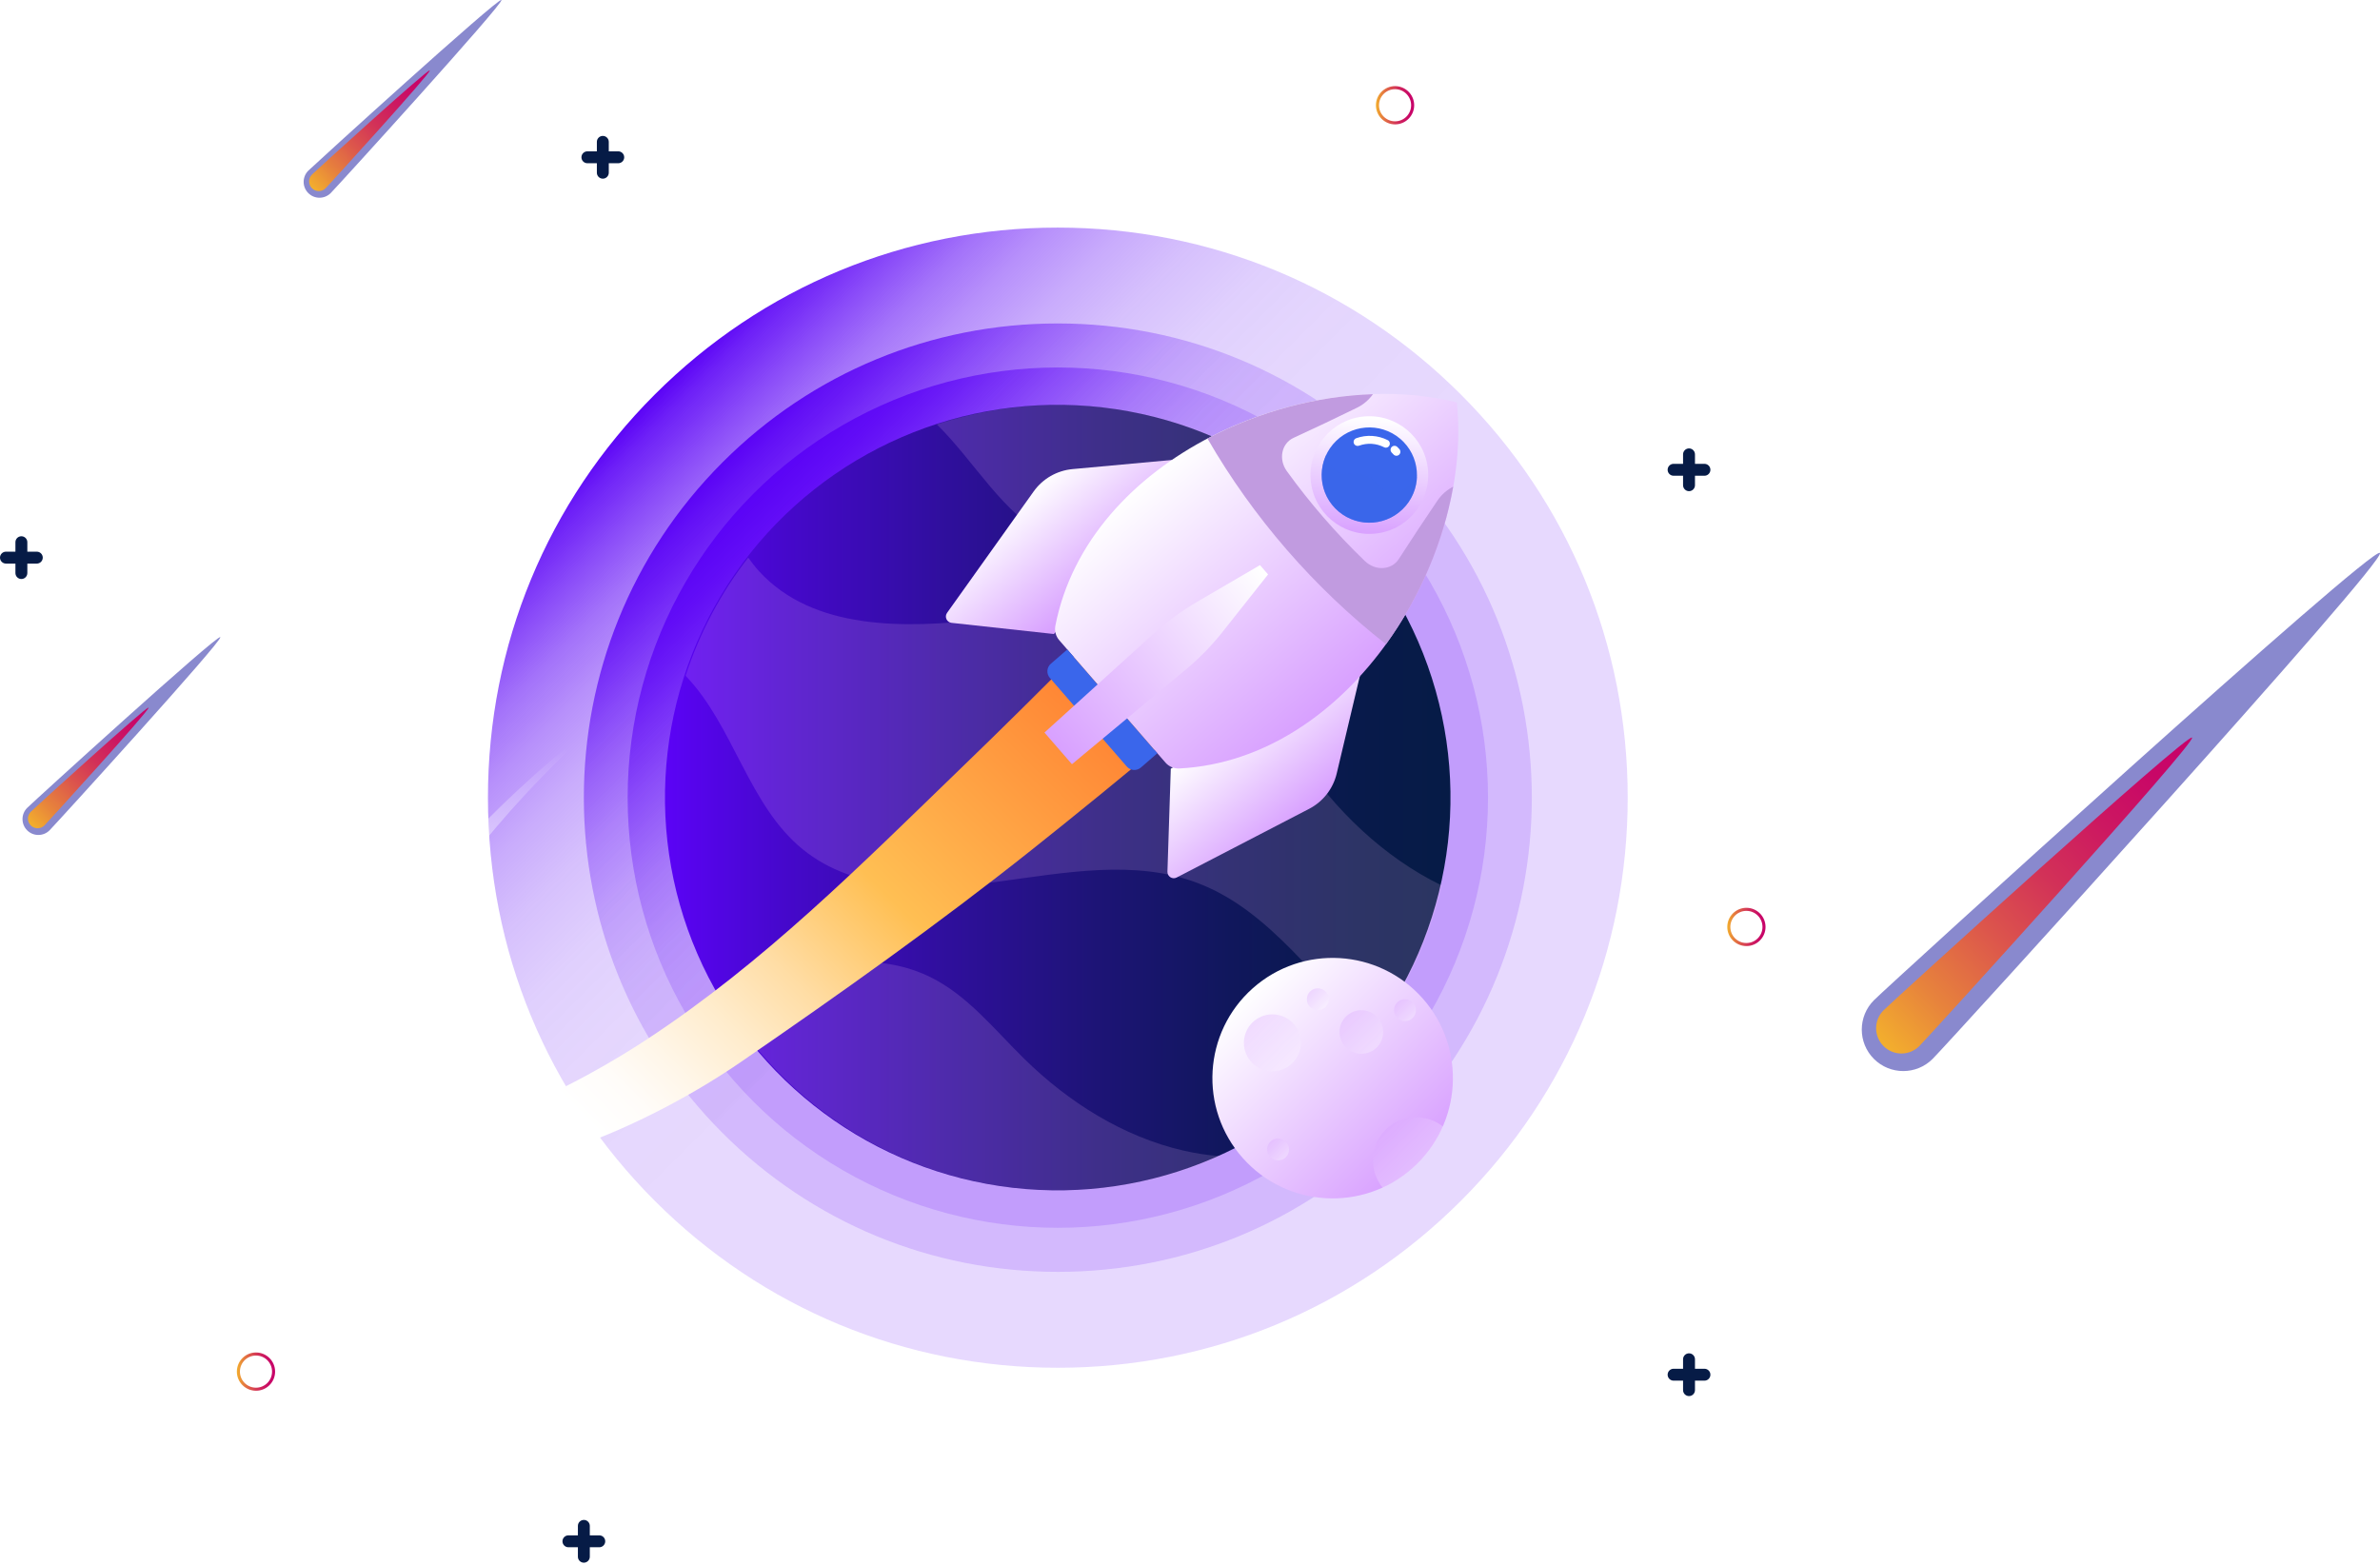 <?xml version="1.0" encoding="UTF-8"?><svg xmlns="http://www.w3.org/2000/svg" xmlns:xlink="http://www.w3.org/1999/xlink" viewBox="0 0 623.4 409.94"><defs><style>.cls-1{stroke:url(#linear-gradient-9);}.cls-1,.cls-2,.cls-3{fill:none;stroke-miterlimit:10;stroke-width:.8px;}.cls-4{fill:url(#linear-gradient);}.cls-2{stroke:url(#linear-gradient-10);}.cls-3{stroke:url(#linear-gradient-11);}.cls-5,.cls-6{fill:#fff;}.cls-7{fill:#061b46;}.cls-8,.cls-9{fill:#3a66eb;}.cls-6{opacity:.45;}.cls-6,.cls-10{mix-blend-mode:soft-light;}.cls-11{fill:#c19be0;}.cls-11,.cls-12,.cls-9{mix-blend-mode:multiply;}.cls-13{filter:url(#drop-shadow-1);}.cls-9{opacity:.5;}.cls-10{fill:#8989ce;}.cls-14{fill:url(#Degradado_sin_nombre_1263-7);}.cls-14,.cls-15,.cls-16,.cls-17,.cls-18,.cls-19{opacity:.3;}.cls-15{fill:url(#Degradado_sin_nombre_1263-8);}.cls-16{fill:url(#Degradado_sin_nombre_1263-4);}.cls-17{fill:url(#Degradado_sin_nombre_1263-3);}.cls-18{fill:url(#Degradado_sin_nombre_1263-5);}.cls-19{fill:url(#Degradado_sin_nombre_1263-6);}.cls-20{fill:url(#linear-gradient-8);}.cls-21{fill:url(#linear-gradient-3);}.cls-22{fill:url(#linear-gradient-4);}.cls-23{fill:url(#linear-gradient-2);}.cls-24{fill:url(#linear-gradient-6);}.cls-25{fill:url(#linear-gradient-7);}.cls-26{fill:url(#linear-gradient-5);}.cls-27{isolation:isolate;}.cls-28{fill:#fcf;mix-blend-mode:overlay;opacity:.15;}.cls-29{fill:url(#Degradado_sin_nombre_1263-2);filter:url(#drop-shadow-2);}.cls-30{fill:url(#Degradado_sin_nombre_1204);}.cls-31{fill:url(#Degradado_sin_nombre_1287);}.cls-32{fill:url(#Degradado_sin_nombre_1263);}.cls-33{fill:url(#Degradado_sin_nombre_1262);}.cls-34{fill:url(#Degradado_sin_nombre_1204-2);}.cls-35{fill:url(#Degradado_sin_nombre_1204-3);}</style><linearGradient id="linear-gradient" x1="1275.93" y1="4390.83" x2="1574.6" y2="4390.83" gradientTransform="translate(2374.04 -3903.62) rotate(45)" gradientUnits="userSpaceOnUse"><stop offset="0" stop-color="#5b03f6"/><stop offset=".02" stop-color="#5b03f6" stop-opacity=".89"/><stop offset=".06" stop-color="#5b03f6" stop-opacity=".72"/><stop offset=".1" stop-color="#5b03f6" stop-opacity=".56"/><stop offset=".14" stop-color="#5b03f6" stop-opacity=".44"/><stop offset=".19" stop-color="#5b03f6" stop-opacity=".33"/><stop offset=".24" stop-color="#5b03f6" stop-opacity=".25"/><stop offset=".3" stop-color="#5b03f6" stop-opacity=".19"/><stop offset=".37" stop-color="#5b03f6" stop-opacity=".16"/><stop offset=".5" stop-color="#5b03f6" stop-opacity=".15"/></linearGradient><linearGradient id="linear-gradient-2" x1="1301.05" y1="4390.83" x2="1549.48" y2="4390.83" gradientTransform="translate(2374.04 -3903.62) rotate(45)" gradientUnits="userSpaceOnUse"><stop offset="0" stop-color="#5b03f6"/><stop offset=".02" stop-color="#5b03f6" stop-opacity=".89"/><stop offset=".06" stop-color="#5b03f6" stop-opacity=".72"/><stop offset=".1" stop-color="#5b03f6" stop-opacity=".56"/><stop offset=".14" stop-color="#5b03f6" stop-opacity=".44"/><stop offset=".19" stop-color="#5b03f6" stop-opacity=".33"/><stop offset=".24" stop-color="#5b03f6" stop-opacity=".25"/><stop offset=".3" stop-color="#5b03f6" stop-opacity=".19"/><stop offset=".37" stop-color="#5b03f6" stop-opacity=".16"/><stop offset=".5" stop-color="#5b03f6" stop-opacity=".15"/></linearGradient><linearGradient id="linear-gradient-3" x1="1312.58" y1="4390.83" x2="1537.94" y2="4390.83" gradientTransform="translate(2374.04 -3903.62) rotate(45)" gradientUnits="userSpaceOnUse"><stop offset="0" stop-color="#5b03f6"/><stop offset=".02" stop-color="#5b03f6" stop-opacity=".89"/><stop offset=".06" stop-color="#5b03f6" stop-opacity=".72"/><stop offset=".1" stop-color="#5b03f6" stop-opacity=".56"/><stop offset=".14" stop-color="#5b03f6" stop-opacity=".44"/><stop offset=".19" stop-color="#5b03f6" stop-opacity=".33"/><stop offset=".24" stop-color="#5b03f6" stop-opacity=".25"/><stop offset=".3" stop-color="#5b03f6" stop-opacity=".19"/><stop offset=".37" stop-color="#5b03f6" stop-opacity=".16"/><stop offset=".5" stop-color="#5b03f6" stop-opacity=".15"/></linearGradient><linearGradient id="linear-gradient-4" x1="174.21" y1="208.94" x2="379.96" y2="208.94" gradientTransform="translate(452.88 -90.27) rotate(83.42)" gradientUnits="userSpaceOnUse"><stop offset="0" stop-color="#5b03f6"/><stop offset=".15" stop-color="#4608cc"/><stop offset=".36" stop-color="#2f0f9c"/><stop offset=".55" stop-color="#1d1476"/><stop offset=".72" stop-color="#10175c"/><stop offset=".88" stop-color="#081a4b"/><stop offset="1" stop-color="#061b46"/></linearGradient><linearGradient id="Degradado_sin_nombre_1287" x1="121.87" y1="322.13" x2="279.32" y2="164.68" gradientTransform="matrix(1, 0, 0, 1, 0, 0)" gradientUnits="userSpaceOnUse"><stop offset="0" stop-color="#fff"/><stop offset=".19" stop-color="#fff"/><stop offset=".25" stop-color="#fffcf9"/><stop offset=".31" stop-color="#fff6e8"/><stop offset=".39" stop-color="#ffeccc"/><stop offset=".48" stop-color="#ffdda5"/><stop offset=".57" stop-color="#ffcb73"/><stop offset=".63" stop-color="#ffbf53"/><stop offset="1" stop-color="#ff7d30"/></linearGradient><linearGradient id="Degradado_sin_nombre_1262" x1="85.7" y1="288.4" x2="172.03" y2="202.07" gradientTransform="matrix(1, 0, 0, 1, 0, 0)" gradientUnits="userSpaceOnUse"><stop offset=".24" stop-color="#fff"/><stop offset=".9" stop-color="#fff" stop-opacity="0"/></linearGradient><filter id="drop-shadow-1" filterUnits="userSpaceOnUse"><feOffset dx="0" dy="0"/><feGaussianBlur result="blur" stdDeviation="6.43"/><feFlood flood-color="#ce3b2c" flood-opacity=".25"/><feComposite in2="blur" operator="in"/><feComposite in="SourceGraphic"/></filter><linearGradient id="Degradado_sin_nombre_1204" x1="1531.15" y1="4411.35" x2="1563.23" y2="4411.35" gradientTransform="translate(2650.08 -3859.58) rotate(49.05)" gradientUnits="userSpaceOnUse"><stop offset="0" stop-color="#fff"/><stop offset="1" stop-color="#d8a0ff"/></linearGradient><linearGradient id="Degradado_sin_nombre_1263" x1="9135.55" y1="4411.34" x2="9167.63" y2="4411.34" gradientTransform="translate(9610.4 4160.63) rotate(-130.95) scale(1 -1)" gradientUnits="userSpaceOnUse"><stop offset="0" stop-color="#d8a0ff"/><stop offset="1" stop-color="#fff"/></linearGradient><linearGradient id="linear-gradient-5" x1="1469.64" y1="4372.09" x2="1545.93" y2="4372.09" gradientTransform="translate(2650.08 -3859.58) rotate(49.05)" gradientUnits="userSpaceOnUse"><stop offset="0" stop-color="#fff"/><stop offset="1" stop-color="#d8a0ff"/></linearGradient><linearGradient id="Degradado_sin_nombre_1263-2" x1="1507.79" y1="4450.61" x2="1507.79" y2="4379.22" gradientTransform="translate(2650.08 -3859.58) rotate(49.05)" xlink:href="#Degradado_sin_nombre_1263"/><filter id="drop-shadow-2" filterUnits="userSpaceOnUse"><feOffset dx="0" dy="0"/><feGaussianBlur result="blur-2" stdDeviation="3.88"/><feFlood flood-color="#8c4dad" flood-opacity=".2"/><feComposite in2="blur-2" operator="in"/><feComposite in="SourceGraphic"/></filter><linearGradient id="Degradado_sin_nombre_1204-2" x1="4139.49" y1="5808.5" x2="4169.96" y2="5813.2" gradientTransform="translate(5807.42 -4494.97) rotate(85.27)" xlink:href="#Degradado_sin_nombre_1204"/><linearGradient id="Degradado_sin_nombre_1204-3" x1="326.8" y1="260.16" x2="371.34" y2="304.7" gradientTransform="translate(275.77 -160.56) rotate(41.63)" xlink:href="#Degradado_sin_nombre_1204"/><linearGradient id="Degradado_sin_nombre_1263-3" x1="328.01" y1="267.9" x2="338.56" y2="278.45" gradientTransform="matrix(1, 0, 0, 1, 0, 0)" xlink:href="#Degradado_sin_nombre_1263"/><linearGradient id="Degradado_sin_nombre_1263-4" x1="343.15" y1="259.72" x2="347.21" y2="263.78" gradientTransform="matrix(1, 0, 0, 1, 0, 0)" xlink:href="#Degradado_sin_nombre_1263"/><linearGradient id="Degradado_sin_nombre_1263-5" x1="365.98" y1="262.59" x2="370.04" y2="266.65" gradientTransform="matrix(1, 0, 0, 1, 0, 0)" xlink:href="#Degradado_sin_nombre_1263"/><linearGradient id="Degradado_sin_nombre_1263-6" x1="332.74" y1="299.07" x2="336.8" y2="303.13" gradientTransform="matrix(1, 0, 0, 1, 0, 0)" xlink:href="#Degradado_sin_nombre_1263"/><linearGradient id="Degradado_sin_nombre_1263-7" x1="352.54" y1="266.29" x2="360.62" y2="274.37" gradientTransform="matrix(1, 0, 0, 1, 0, 0)" xlink:href="#Degradado_sin_nombre_1263"/><linearGradient id="Degradado_sin_nombre_1263-8" x1="362.93" y1="295.98" x2="371.52" y2="304.57" gradientTransform="matrix(1, 0, 0, 1, 0, 0)" xlink:href="#Degradado_sin_nombre_1263"/><linearGradient id="linear-gradient-6" x1="2494.95" y1="-3058.56" x2="2609.24" y2="-3058.56" gradientTransform="translate(891.88 4200.91) rotate(-45)" gradientUnits="userSpaceOnUse"><stop offset="0" stop-color="#f3af2d"/><stop offset=".16" stop-color="#e7833c"/><stop offset=".36" stop-color="#dc554c"/><stop offset=".54" stop-color="#d23158"/><stop offset=".72" stop-color="#cc1761"/><stop offset=".88" stop-color="#c80767"/><stop offset="1" stop-color="#c70269"/></linearGradient><linearGradient id="linear-gradient-7" x1="2192.67" y1="-3442.58" x2="2236.29" y2="-3442.58" gradientTransform="translate(891.88 4200.91) rotate(-45)" gradientUnits="userSpaceOnUse"><stop offset="0" stop-color="#f3af2d"/><stop offset=".16" stop-color="#e7833c"/><stop offset=".36" stop-color="#dc554c"/><stop offset=".54" stop-color="#d23158"/><stop offset=".72" stop-color="#cc1761"/><stop offset=".88" stop-color="#c80767"/><stop offset="1" stop-color="#c70269"/></linearGradient><linearGradient id="linear-gradient-8" x1="2362.78" y1="-3508.53" x2="2406.4" y2="-3508.53" gradientTransform="translate(891.88 4200.91) rotate(-45)" gradientUnits="userSpaceOnUse"><stop offset="0" stop-color="#f3af2d"/><stop offset=".16" stop-color="#e7833c"/><stop offset=".36" stop-color="#dc554c"/><stop offset=".54" stop-color="#d23158"/><stop offset=".72" stop-color="#cc1761"/><stop offset=".88" stop-color="#c80767"/><stop offset="1" stop-color="#c70269"/></linearGradient><linearGradient id="linear-gradient-9" x1="62.04" y1="359.29" x2="72.07" y2="359.29" gradientTransform="matrix(1, 0, 0, 1, 0, 0)" gradientUnits="userSpaceOnUse"><stop offset="0" stop-color="#f3af2d"/><stop offset=".16" stop-color="#e7833c"/><stop offset=".36" stop-color="#dc554c"/><stop offset=".55" stop-color="#d23158"/><stop offset=".72" stop-color="#cc1761"/><stop offset=".88" stop-color="#c80767"/><stop offset="1" stop-color="#c70269"/></linearGradient><linearGradient id="linear-gradient-10" x1="452.43" y1="242.81" x2="462.46" y2="242.81" xlink:href="#linear-gradient-9"/><linearGradient id="linear-gradient-11" x1="360.39" y1="27.57" x2="370.42" y2="27.57" xlink:href="#linear-gradient-9"/></defs><g class="cls-27"><g id="Layer_1"><g><path class="cls-4" d="M277.08,358.28c-39.89,0-77.39-15.53-105.59-43.74-28.17-28.17-43.68-65.67-43.68-105.59s15.51-77.42,43.68-105.59c28.2-28.2,65.7-43.74,105.59-43.74s77.39,15.53,105.59,43.74c28.17,28.17,43.68,65.67,43.68,105.59s-15.51,77.42-43.68,105.59c-28.2,28.2-65.7,43.74-105.59,43.74Z"/><path class="cls-23" d="M277.08,333.16c-33.18,0-64.37-12.92-87.83-36.38-48.43-48.43-48.43-127.23,0-175.67,23.46-23.46,54.65-36.38,87.83-36.38s64.37,12.92,87.83,36.38c48.43,48.43,48.43,127.23,0,175.67-23.46,23.46-54.65,36.38-87.83,36.38Z"/><circle class="cls-21" cx="277.08" cy="208.94" r="112.68"/><circle class="cls-22" cx="277.08" cy="208.94" r="102.88" transform="translate(37.74 460.24) rotate(-83.42)"/><g><path class="cls-28" d="M313.92,231.39c-16.56-6.38-35.03-2.76-52.61-.43-17.59,2.33-37.24,2.72-51.02-8.46-14.29-11.6-18.05-32.3-30.71-45.49,3.69-11.31,9.28-21.75,16.4-30.95,.89,1.24,1.83,2.46,2.87,3.6,14.12,15.44,38.22,15.03,58.99,12.54,20.77-2.5,44.02-5.3,60.64,7.42,9.52,7.28,15.03,18.46,21.72,28.42,9.5,14.15,22.14,26.46,37.44,33.91-3.27,14.31-9.5,27.49-18.05,38.83-15.1-13.71-26.75-32.1-45.67-39.39Z"/><path class="cls-28" d="M188.19,260.19c18.05-6.06,38.14-12.61,55.24-4.37,9.94,4.79,17,13.84,24.88,21.56,11.58,11.35,25.81,20.35,41.61,24,3.11,.72,6.28,1.21,9.47,1.47-12.83,5.75-27.05,8.98-42.02,8.98-38.15,0-71.43-20.78-89.19-51.63Z"/><path class="cls-28" d="M275.05,141c-12.52-6.47-19.64-19.99-29.67-29.84,10.07-3.29,20.82-5.1,31.99-5.1,25.98,0,49.7,9.65,67.8,25.54-7.62,2.01-15.15,4.9-22.56,7.49-15.42,5.39-33.06,9.41-47.57,1.91Z"/></g><g><path class="cls-31" d="M283.93,169.28c-5.17,5.32-10.61,10.76-16,16.09-5.41,5.35-10.85,10.68-16.34,15.97-26.18,25.31-51.42,50.74-82.27,71-15.08,9.91-56.84,34.16-69.22,16.12l2.7,14.59c26.75,11.49,69.43-9.86,91.16-24.8,25.95-17.83,52.01-36.34,76.29-55.65,6.05-4.81,12.07-9.67,18.07-14.56,6.02-4.92,11.93-9.79,17.98-14.92l-22.37-23.85Z"/><path class="cls-33" d="M123.65,218.83c-5.31,5.61-10.37,11.5-15.06,17.72-4.68,6.22-9.01,12.77-12.62,19.86-1.8,3.54-3.4,7.24-4.68,11.12-1.26,3.89-2.21,8-2.39,12.39-.16,4.35,.51,9.18,2.97,13.54,1.23,2.15,2.84,4.13,4.73,5.76,1.9,1.62,4.02,2.91,6.2,3.84l-2.7-14.59c-1.53-2.23-2.33-5.23-2.45-8.51-.12-3.28,.37-6.79,1.21-10.26,.86-3.48,2.05-6.95,3.47-10.36,2.84-6.83,6.51-13.43,10.57-19.8,4.08-6.36,8.58-12.5,13.38-18.41,9.6-11.83,20.33-22.83,31.8-33.01-12.21,9.29-23.8,19.48-34.43,30.71Z"/></g><g class="cls-13"><g><path class="cls-30" d="M358.02,169.39l-7.89,33.23c-.95,3.99-3.58,7.36-7.22,9.25l-34.69,17.99c-1.13,.59-2.47-.26-2.43-1.53l.88-26.96,51.35-31.98Z"/><path class="cls-32" d="M314.94,119.75l-34.01,3.13c-4.08,.38-7.79,2.51-10.17,5.84l-22.69,31.81c-.74,1.04-.09,2.48,1.17,2.62l26.81,2.93,38.89-46.33Z"/></g><path class="cls-26" d="M381.6,105.42c-40.15-10.03-96.53,14.46-105.16,58.45-.27,1.36,.09,2.77,1,3.82l27.84,32.08c.91,1.05,2.26,1.6,3.64,1.53,44.76-2.35,76.95-54.72,72.67-95.88Z"/><path class="cls-8" d="M270.22,182.29h35.99v5.7c0,1.45-1.17,2.62-2.62,2.62h-30.75c-1.45,0-2.62-1.17-2.62-2.62v-5.7h0Z" transform="translate(240.13 -153.43) rotate(49.05)"/><path class="cls-29" d="M280.78,200.18l-7.2-8.29,28.62-25.92c3.48-3.15,7.27-5.93,11.32-8.3l16.51-9.64,2.12,2.44-11.87,14.99c-2.91,3.68-6.2,7.04-9.81,10.04l-29.69,24.68Z"/><path class="cls-11" d="M363.03,168.76c8.89-12.31,15.06-26.83,17.61-41.29-1.58,.82-2.99,2.01-4.07,3.58-3.45,5.07-6.84,10.2-10.17,15.37-1.87,2.93-6.11,3.23-8.9,.54-7.49-7.21-14.34-15.1-20.43-23.54-2.27-3.15-1.38-7.31,1.79-8.74,5.59-2.57,11.14-5.2,16.65-7.91,1.71-.84,3.08-2.08,4.12-3.52-14.67,.48-29.92,4.55-43.36,11.62,11.94,20.69,27.96,39.14,46.76,53.88Z"/><path class="cls-34" d="M359.95,139.8c-8.48,.7-15.93-5.61-16.63-14.09-.7-8.48,5.61-15.93,14.09-16.63,8.48-.7,15.93,5.61,16.63,14.09,.7,8.48-5.61,15.93-14.09,16.63Z"/><path class="cls-8" d="M368.2,132.51c-4.46,5.26-12.33,5.91-17.59,1.46-5.26-4.46-5.91-12.33-1.46-17.59,4.46-5.26,12.33-5.91,17.59-1.46,5.26,4.46,5.91,12.33,1.46,17.59Z"/><g><path class="cls-5" d="M366.55,117.65c-.18-.2-.36-.39-.56-.58-.2-.19-.46-.3-.74-.29-.28,0-.54,.12-.73,.32-.38,.39-.39,.99-.04,1.4l.07,.07c.15,.15,.3,.3,.44,.46,.18,.21,.44,.33,.72,.35,.28,.02,.54-.08,.75-.26,.42-.38,.47-1.03,.09-1.47Zm-1.79,.61h0Z"/><path class="cls-5" d="M364,115.89c-.09-.26-.27-.48-.52-.6-2.55-1.29-5.55-1.48-8.24-.5-.54,.2-.82,.79-.62,1.34,.04,.12,.11,.23,.19,.32,.28,.32,.74,.44,1.14,.3,2.18-.79,4.52-.65,6.59,.4,.25,.13,.53,.15,.79,.06,.26-.09,.48-.27,.6-.52,.13-.25,.15-.53,.06-.8Z"/></g><path class="cls-9" d="M368.2,132.51c1.88-2.22,2.84-4.91,2.94-7.62-.25,.23-.48,.48-.71,.72-1.03,1.15-2.01,2.44-3.42,3.09-1.3,.6-2.88,.54-4.14-.16-1.79-.99-2.8-3.1-4.67-3.95-2.27-1.03-5.08,.14-7.38-.84-1.09-.46-1.94-1.36-2.57-2.36-.45-.7-.8-1.49-.85-2.32-2.38,4.99-1.23,11.14,3.19,14.88,5.26,4.46,13.14,3.8,17.59-1.46Z"/></g><g><circle class="cls-35" cx="349.07" cy="282.43" r="31.5" transform="translate(-99.47 303.21) rotate(-41.63)"/><g class="cls-12"><path class="cls-17" d="M340.74,273.17c0,4.12-3.34,7.46-7.46,7.46s-7.46-3.34-7.46-7.46,3.34-7.46,7.46-7.46,7.46,3.34,7.46,7.46Z"/><path class="cls-16" d="M348.05,261.75c0,1.59-1.29,2.87-2.87,2.87s-2.87-1.29-2.87-2.87,1.29-2.87,2.87-2.87,2.87,1.29,2.87,2.87Z"/><circle class="cls-18" cx="368.01" cy="264.62" r="2.87"/><path class="cls-19" d="M337.64,301.1c0,1.59-1.29,2.87-2.87,2.87s-2.87-1.29-2.87-2.87,1.29-2.87,2.87-2.87,2.87,1.29,2.87,2.87Z"/><path class="cls-14" d="M362.29,270.33c0,3.15-2.56,5.71-5.71,5.71s-5.71-2.56-5.71-5.71,2.56-5.71,5.71-5.71,5.71,2.56,5.71,5.71Z"/><path class="cls-15" d="M377.96,295.1c-1.93-1.53-4.37-2.45-7.02-2.45-6.25,0-11.32,5.07-11.32,11.32,0,2.7,.95,5.18,2.53,7.13,7.04-3.2,12.69-8.92,15.81-16Z"/></g></g><g><path class="cls-10" d="M623.38,144.85c1.99,1.99-112.92,128.29-117.17,132.53-4.24,4.24-11.12,4.24-15.37,0-4.24-4.24-4.24-11.12,0-15.37,4.24-4.24,130.54-119.16,132.53-117.17Z"/><path class="cls-24" d="M574.17,193.21c1.21,1.21-68.85,78.22-71.44,80.81-2.59,2.59-6.78,2.59-9.37,0-2.59-2.59-2.59-6.78,0-9.37,2.59-2.59,79.6-72.65,80.81-71.44Z"/></g><g><path class="cls-10" d="M57.7,166.92c.76,.76-43.1,48.96-44.72,50.58s-4.25,1.62-5.87,0c-1.62-1.62-1.62-4.25,0-5.87,1.62-1.62,49.82-45.48,50.58-44.72Z"/><path class="cls-25" d="M38.91,185.38c.46,.46-26.28,29.85-27.27,30.84-.99,.99-2.59,.99-3.58,0-.99-.99-.99-2.59,0-3.58,.99-.99,30.38-27.73,30.84-27.27Z"/></g><g><path class="cls-10" d="M131.34,0c.76,.76-43.1,48.96-44.72,50.58-1.62,1.62-4.25,1.62-5.87,0s-1.62-4.25,0-5.87C82.38,43.11,130.58-.75,131.34,0Z"/><path class="cls-20" d="M112.56,18.47c.46,.46-26.28,29.85-27.27,30.84s-2.59,.99-3.58,0c-.99-.99-.99-2.59,0-3.58,.99-.99,30.38-27.73,30.84-27.27Z"/></g><path class="cls-7" d="M161.94,39.64h-2.48v-2.48c0-.86-.7-1.56-1.56-1.56h0c-.86,0-1.56,.7-1.56,1.56v2.48h-2.48c-.86,0-1.56,.7-1.56,1.56h0c0,.86,.7,1.56,1.56,1.56h2.48v2.48c0,.86,.7,1.56,1.56,1.56h0c.86,0,1.56-.7,1.56-1.56v-2.48h2.48c.86,0,1.56-.7,1.56-1.56h0c0-.86-.7-1.56-1.56-1.56Z"/><path class="cls-7" d="M9.64,144.51h-2.48v-2.48c0-.86-.7-1.56-1.56-1.56h0c-.86,0-1.56,.7-1.56,1.56v2.48H1.56c-.86,0-1.56,.7-1.56,1.56H0c0,.86,.7,1.56,1.56,1.56h2.48v2.48c0,.86,.7,1.56,1.56,1.56h0c.86,0,1.56-.7,1.56-1.56v-2.48h2.48c.86,0,1.56-.7,1.56-1.56h0c0-.86-.7-1.56-1.56-1.56Z"/><path class="cls-7" d="M446.45,121.5h-2.48v-2.48c0-.86-.7-1.56-1.56-1.56h0c-.86,0-1.56,.7-1.56,1.56v2.48h-2.48c-.86,0-1.56,.7-1.56,1.56h0c0,.86,.7,1.56,1.56,1.56h2.48v2.48c0,.86,.7,1.56,1.56,1.56h0c.86,0,1.56-.7,1.56-1.56v-2.48h2.48c.86,0,1.56-.7,1.56-1.56h0c0-.86-.7-1.56-1.56-1.56Z"/><path class="cls-7" d="M156.97,402.18h-2.48v-2.48c0-.86-.7-1.56-1.56-1.56h0c-.86,0-1.56,.7-1.56,1.56v2.48h-2.48c-.86,0-1.56,.7-1.56,1.56h0c0,.86,.7,1.56,1.56,1.56h2.48v2.48c0,.86,.7,1.56,1.56,1.56h0c.86,0,1.56-.7,1.56-1.56v-2.48h2.48c.86,0,1.56-.7,1.56-1.56h0c0-.86-.7-1.56-1.56-1.56Z"/><path class="cls-7" d="M446.45,358.54h-2.48v-2.48c0-.86-.7-1.56-1.56-1.56h0c-.86,0-1.56,.7-1.56,1.56v2.48h-2.48c-.86,0-1.56,.7-1.56,1.56h0c0,.86,.7,1.56,1.56,1.56h2.48v2.48c0,.86,.7,1.56,1.56,1.56h0c.86,0,1.56-.7,1.56-1.56v-2.48h2.48c.86,0,1.56-.7,1.56-1.56h0c0-.86-.7-1.56-1.56-1.56Z"/><circle class="cls-6" cx="334.95" cy="404.04" r="5.91"/><path class="cls-6" d="M92.41,176.96c0,1.96-1.59,3.54-3.54,3.54s-3.54-1.59-3.54-3.54,1.59-3.54,3.54-3.54,3.54,1.59,3.54,3.54Z"/><circle class="cls-6" cx="187.36" cy="360.98" r="3.54"/><circle class="cls-6" cx="499.5" cy="189.28" r="3.54"/><path class="cls-6" d="M131.35,84.73c0,1.96-1.59,3.54-3.54,3.54s-3.54-1.59-3.54-3.54,1.59-3.54,3.54-3.54,3.54,1.59,3.54,3.54Z"/><circle class="cls-6" cx="534.69" cy="100.08" r="5.91"/><path class="cls-6" d="M288.15,23.24c0,1.17-.95,2.13-2.13,2.13s-2.13-.95-2.13-2.13,.95-2.13,2.13-2.13,2.13,.95,2.13,2.13Z"/><circle class="cls-6" cx="453.9" cy="209.16" r="3.54"/><circle class="cls-1" cx="67.05" cy="359.29" r="4.61"/><circle class="cls-2" cx="457.44" cy="242.81" r="4.61"/><path class="cls-3" d="M370.02,27.57c0,2.55-2.07,4.61-4.61,4.61s-4.61-2.07-4.61-4.61,2.07-4.61,4.61-4.61,4.61,2.07,4.61,4.61Z"/></g></g></g></svg>